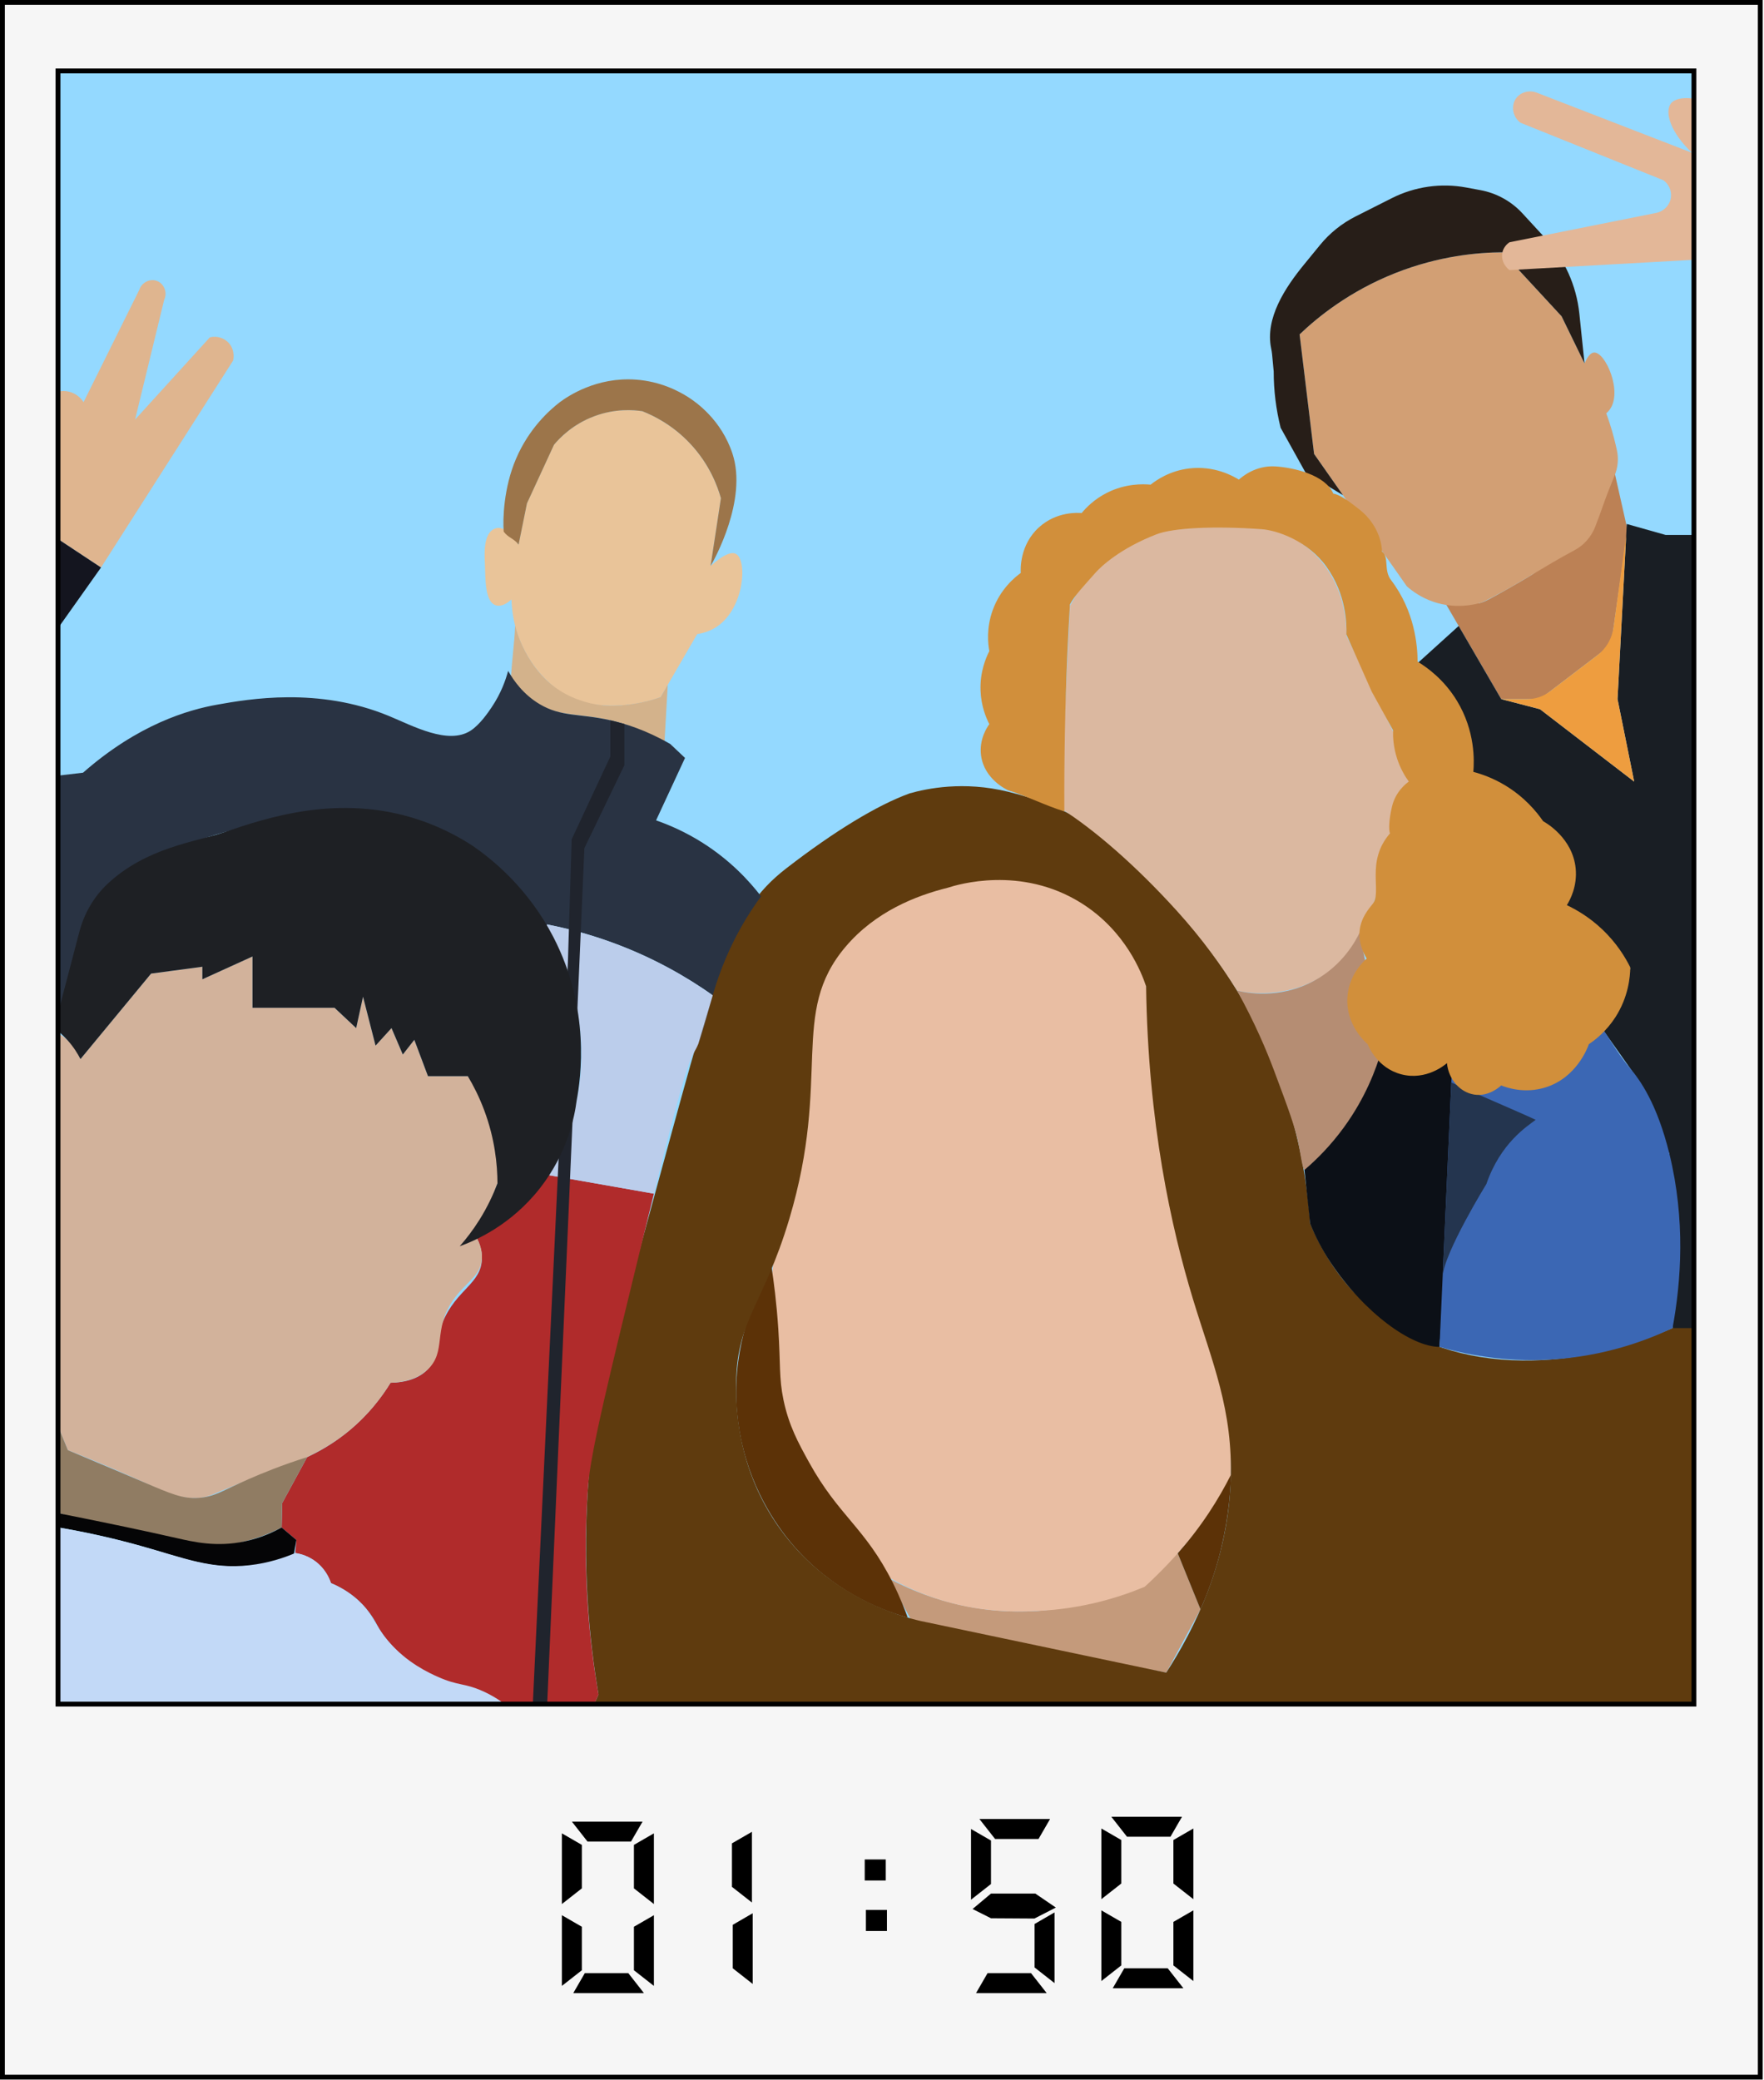<svg width="727" height="857" viewBox="0 0 727 857" fill="none" xmlns="http://www.w3.org/2000/svg">
<g clip-path="url(#clip0_403_8270)">
<path d="M699.82 22.85H14.18V708.49H699.82V22.85Z" fill="#94D9FF"/>
<path d="M366.239 650.29L376.599 669.42L480.659 689.15L494.769 663.06L485.389 639.98C477.579 645.2 455.069 661.94 427.549 663.73C396.949 665.73 374.379 654.74 366.239 650.29Z" fill="#C49A7B"/>
<path d="M445.809 369.06C437.719 365.68 424.389 360.25 404.089 361.41C383.499 362.58 365.679 372.98 358.029 377.31C352.139 385.09 342.929 391.29 337.229 403.67C328.199 423.3 327.389 445.1 325.979 458.04C322.689 486.31 319.399 514.57 316.109 542.84C319.979 562.59 323.849 582.33 327.729 602.08C330.339 608.23 334.049 615.46 339.349 622.99C347.989 635.29 357.579 643.7 364.909 649.13C369.629 651.92 376.419 655.46 385.019 658.36C403.669 664.67 419.239 664.11 427.559 663.73C446.209 662.89 461.369 658.12 471.779 653.77C478.029 648.05 484.919 640.98 491.809 632.41C498.109 624.57 503.169 617.01 507.209 610.21C507.669 596.87 507.089 580.22 503.729 561.42C500.789 545 496.449 530.95 492.109 519.6C489.169 503.43 486.269 487.16 483.399 470.81C479.609 449.19 475.929 427.7 472.359 406.34C471.049 401.01 467.649 390.56 458.419 381.37C453.919 376.89 449.479 370.94 445.819 369.05L445.809 369.06Z" fill="#E9BEA3"/>
<path d="M317.98 522.03C318.87 527.82 320.05 536.7 320.77 547.66C321.72 562.23 320.99 567.6 322.89 576.75C325.1 587.42 329.11 594.66 333.37 602.38C345.74 624.78 356.48 629.26 367.9 652C371 658.19 373 663.42 374.09 666.47C365.37 664.04 346.49 657.49 329.88 639.98C325.27 635.12 313.71 621.9 307.49 601.16C305.62 594.93 303.45 585.4 303.41 573.79C303.33 549.88 312.33 531.51 317.98 522.03Z" fill="#5C3207"/>
<path d="M566.39 540.24C558.81 534.12 547.89 523.08 539.96 504.14C538.46 482.73 532.28 438.45 501.28 395.2C484.58 371.9 466.27 352.82 452 342.82C446.88 337.87 434.42 330.9 415.55 326.23C397.04 321.65 381.79 324.94 374.93 326.87C361.71 331.62 343.79 342.5 324.01 357.81C300.07 376.34 295.13 400.04 267.28 501.56C247.19 574.81 244.49 586.55 242.79 606.64C239.56 644.69 242.99 676.49 246.66 698.17C244.72 702.47 242.79 706.77 240.85 711.07L699.82 708.49V542.18C651.61 567.05 599.41 566.93 566.39 540.24ZM507.19 610.21C505.91 644.04 492.23 671.24 480.65 689.15C446.92 682.06 413.18 674.97 379.45 667.88C371.11 665.94 341.72 658.05 321.43 629.84C304 605.6 303.45 580.48 303.38 571.83C303.16 543.71 314.47 538.47 325.3 502.21C342.8 443.63 325.19 417.48 348.51 390.05C360.8 375.58 377.45 369.03 390.64 365.75C394.46 364.51 420.73 356.46 445.63 372.08C463.92 383.55 470.52 400.93 472.34 406.35C473.15 462.89 482.72 505.81 491.61 535.08C499.55 561.24 508.3 580.91 507.19 610.21Z" fill="#5F3B0E"/>
<path d="M595.06 247.43L618.7 288.05H634.62L663.98 265.66L670.74 218.27L664.98 192.72L653.04 221.16C641.63 227.15 635.73 234.14 630.96 237.05C627.67 239.06 625.3 240.41 620.55 243.11C613.33 247.22 611.97 247.8 610.74 248.24C607.72 249.32 601.66 248.22 595.06 247.43Z" fill="#BC8155"/>
<path d="M535.6 137.77C542.98 130.72 556.02 120.04 575.02 112.52C593.13 105.35 609.17 104.01 619.2 103.94C627.33 112.73 635.46 121.52 643.58 130.31L653.03 149.72C654.58 146.18 655.95 145.28 657.01 145.24C661.66 145.09 668.84 161.38 663.41 168.77C662.87 169.5 662.31 170.01 661.98 170.28C662.48 171.65 662.97 173.05 663.43 174.5C664.66 178.3 665.62 181.98 666.38 185.51C667.14 189.04 666.78 192.59 665.45 195.87C663.9 199.7 662.34 203.52 660.97 207.41C659.84 210.61 658.71 213.81 657.43 217.06C655.81 221.17 652.83 224.61 648.93 226.68C636.18 233.45 623.51 242.12 610.73 248.23C607.62 249.15 599.83 250.99 590.88 247.99C585.71 246.26 582.03 243.53 579.81 241.58C567.06 223.39 554.31 205.21 541.56 187.02L535.59 137.76L535.6 137.77Z" fill="#D29F74"/>
<path d="M538 194.62L553.49 204.03L541.57 187.03L535.6 137.77C542.98 130.72 556.02 120.04 575.02 112.52C593.13 105.35 609.17 104.01 619.2 103.94C627.33 112.73 635.46 121.52 643.58 130.31L653.03 149.72L650.9 129.22C649.69 117.62 644.77 106.71 636.87 98.14L627.44 87.9C622.86 82.93 616.78 79.57 610.13 78.34L604.25 77.25C593.84 75.33 583.09 76.87 573.64 81.63L558.66 89.19C553.02 92.04 548.03 96.04 544.03 100.93L537.46 108.96C529.61 118.55 521.35 131.09 523.87 143.48C524.03 144.28 524.19 145.09 524.26 145.9L524.93 153.05C524.93 160.87 525.89 168.66 527.79 176.25L538 194.62Z" fill="#271E18"/>
<path d="M697.36 40.56C690.95 39.84 688.99 42.16 688.65 42.61C685.86 46.21 688.63 54.83 697.36 62.96L633.4 38.2C630.19 36.95 626.62 37.99 624.8 40.55C622.66 43.56 623.34 48.1 626.63 50.57L685.57 74.28C687.82 75.94 689.01 78.67 688.64 81.37C688.22 84.47 685.8 87.03 682.62 87.71C662.44 91.75 642.26 95.79 622.08 99.83C621.54 100.2 619.75 101.53 619.19 103.94C618.58 106.58 619.72 109.45 622.08 111.28C647.17 109.88 672.26 108.48 697.35 107.08V40.56H697.36Z" fill="#E3B798"/>
<path d="M699.82 220.4H686.43L670.45 215.89L666.63 288.05L673.5 322.04L634.69 292.21L618.7 288.05L601.16 257.91L584.26 273.2L607.23 318.61L636.01 338.94L645.77 373.52L671.91 399.13L660.56 424.21L674.55 444.01L688.02 475.43L689.31 547.19H699.82V220.4Z" fill="#191E24"/>
<path d="M629.45 288.05H618.7L634.69 292.21L673.5 322.04L666.64 288.04L670.21 220.59L664.97 258.58C664.35 263.1 661.96 267.2 658.33 269.97L638.75 284.9C636.08 286.93 632.82 288.04 629.47 288.04L629.45 288.05Z" fill="#EE9D3F"/>
<path d="M487.839 215.14C462.529 219.84 448.199 238.37 444.429 243.61C443.279 245.62 442.129 247.63 440.979 249.65C439.629 278.1 438.379 304.53 437.029 332.99C451.019 341.79 468.289 356.8 485.199 375.49C495.559 386.94 503.609 398.17 509.839 408.16C512.789 408.8 530.539 412.38 547.009 400.86C561.129 390.99 564.939 376.57 565.789 372.97C568.169 365.89 570.559 358.81 572.939 351.73C573.209 348.21 573.489 344.69 573.759 341.18C576.019 339.05 578.449 336.07 580.049 332.08C585.889 317.5 575.189 302.86 574.149 301.48C567.739 288.32 561.319 275.17 554.909 262.01C554.929 255.98 554.049 244.61 546.739 234.16C528.599 208.2 489.649 214.83 487.839 215.16V215.14Z" fill="#DBB8A0"/>
<path d="M509.829 408.15C517.199 421.47 521.959 432.77 525.009 440.91C530.969 456.83 533.949 464.78 535.369 472.27C536.609 478.75 536.709 482.15 538.569 482.76C541.929 483.85 555.939 465.93 570.519 436.35L560.339 384.25C558.609 387.86 553.289 397.74 541.539 404.12C527.149 411.93 513.239 408.98 509.829 408.15Z" fill="#B58D73"/>
<path d="M537.619 482.02C542.599 477.77 548.429 471.98 553.969 464.34C562.679 452.33 567.119 440.66 569.469 432.45C579.249 431.9 589.029 431.35 598.809 430.81L597.299 499.3L593.269 554.93C581.769 554.93 562.499 541.21 548.399 520.19C544.669 514.63 541.959 509.16 539.949 504.15C539.169 496.78 538.389 489.4 537.609 482.03L537.619 482.02Z" fill="#0C1017"/>
<path d="M652.539 415.3C658.559 418.31 663.829 430.67 671.919 440.28C675.789 444.88 682.91 454.56 688.02 475.43C694.65 502.5 692.88 527.94 689.31 547.18C678.96 552.13 661.43 558.89 638.74 560.17C619.4 561.26 603.57 557.94 593.27 554.92C595.12 513.55 596.96 472.17 598.81 430.8L652.53 415.3H652.539Z" fill="#3B67B4"/>
<path d="M594.569 525.87C595.169 516.1 612.579 487.84 612.579 487.84C618.439 470.84 629.499 463.98 632.899 461.38C626.879 458.51 604.159 448.87 598.139 446L594.579 525.87H594.569Z" fill="#24354F"/>
<path d="M474.209 199.69C471.039 199.39 463.89 199.17 456.23 203.03C451.04 205.65 447.659 209.11 445.779 211.39C444.299 211.26 435.5 210.65 428.219 217.24C420.099 224.59 420.61 234.78 420.69 236.06C418.3 237.8 412.3 242.63 409.14 251.35C406.43 258.81 407.19 265.31 407.73 268.26C406.33 271 403.799 276.88 404.119 284.65C404.369 290.95 406.39 295.74 407.73 298.36C406.85 299.58 403.45 304.56 404.32 311.24C405.61 321.12 415.01 325.4 415.54 325.64C423.25 327.98 430.949 331.97 438.649 334.31C438.539 313.69 438.939 290.78 439.91 268.94C440.209 262.25 440.56 255.62 440.95 249.05C442.75 245.48 447.019 241.06 451.399 236.06C453.749 233.37 461.72 225.92 476.6 220.15C483.45 217.49 500.06 216.62 519.96 218.03C526.26 218.48 539.039 222.8 546.719 233.55C554.839 244.93 555.03 257 554.89 261.4C558.38 269.27 561.859 277.13 565.349 285C568.279 290.29 571.21 295.58 574.13 300.87C574.04 303.61 574.239 307.8 575.799 312.58C577.169 316.77 579.099 319.93 580.619 322.02C579.449 322.86 575.19 326.14 573.71 332.23C572.45 337.42 572.259 341.91 572.859 343.37C562.699 355.06 569.68 367.41 565.76 372.37C564.189 374.36 560.82 378.11 560.32 383.66C559.91 388.32 561.689 392.31 563.249 394.95C561.99 396.06 555.919 401.62 555.309 410.84C554.549 422.22 562.749 429.44 563.669 430.22C564.019 431.13 567.649 440.02 577.469 442.62C587.879 445.37 595.75 438.54 596.33 438.02C597 444.79 601.77 450.07 607.57 450.98C613.56 451.92 618.079 447.78 618.679 447.22C621.059 448.16 628.34 450.68 636.84 448.06C649.76 444.07 654.32 431.66 654.82 430.22C657.7 428.29 662.049 424.81 665.69 419.21C671.19 410.73 671.84 402.32 671.89 398.55C669.88 394.52 666.32 388.56 660.25 382.83C654.92 377.8 649.579 374.75 645.749 372.94C647.02 370.88 650.13 365.2 649.38 357.74C648.109 345.23 637.079 338.95 635.979 338.35C633.259 334.41 628.249 328.3 620.109 323.45C615.299 320.58 610.76 318.97 607.21 318.02C607.59 313.54 608.03 301.22 600.46 288.75C595.1 279.92 588.119 274.96 584.239 272.61C584.199 266.22 583.17 251.93 573.28 238.99C570.13 234.86 572.63 229.57 569.559 227.22C569.609 225.86 568.97 216.82 560.34 209.97C555.83 206.38 551.839 203.61 549.499 203.39C546.249 195.72 533.389 192.66 525.619 192.17C517.469 191.65 511.77 196.53 510.57 197.61C508.22 196.15 500.469 191.76 490.079 193.01C482.019 193.98 476.509 197.85 474.189 199.7L474.209 199.69Z" fill="#D18F3B"/>
<path d="M213.71 224.4C209.88 219.36 207.22 216.43 203.8 217.86C199.21 219.79 199.63 228.1 199.84 232.28C200.12 237.9 199.6 248.69 204.87 249.51C205.94 249.68 207.96 249.58 210.79 246.98C210.92 251.47 211.84 262.67 219.63 273.68C225.72 282.28 233.18 286.75 237.17 288.78C241.31 289.88 247.36 291 254.68 290.7C262.15 290.39 268.18 288.71 272.25 287.23L287.34 261.25C289.26 260.97 292.35 260.27 295.42 258.21C306.79 250.59 308.12 230.81 303.3 228.21C301.89 227.45 299.08 227.69 292.84 233.18L297.09 205.29C295.72 200.45 292.31 190.86 283.67 182.02C276.64 174.82 269.16 171.2 264.69 169.44C261.07 168.9 254.99 168.5 247.96 170.5C237.26 173.54 230.82 180.29 228.31 183.25L217.16 207.42L213.71 224.42V224.4Z" fill="#E9C499"/>
<path d="M207.589 219.06C207.179 213.81 207.589 200.91 212.649 189.08C218.049 176.42 226.519 168.96 230.709 165.71C234.089 163.22 245.809 155.25 262.049 156.41C272.229 157.14 279.729 161.15 283.559 163.58C286.859 165.68 297.279 172.93 301.889 186.95C308.139 205.99 294.309 230.81 292.859 233.16L297.109 205.27C295.779 200.54 292.519 191.35 284.359 182.7C277.059 174.95 269.179 171.18 264.709 169.42C261.189 168.89 253.609 168.24 244.899 171.5C235.979 174.84 230.619 180.5 228.329 183.23L217.179 207.4C216.029 213.07 214.879 218.73 213.729 224.4C211.869 221.83 209.469 221.63 207.609 219.06H207.589Z" fill="#9C754A"/>
<path d="M210.569 280.09C210.789 273.01 212.079 264.84 212.299 257.76C213.569 262.58 215.989 268.92 220.739 275.18C223.729 279.12 228.819 284.6 237.459 287.92C243.329 290.18 248.039 290.88 253.419 290.73C261.489 290.5 267.989 288.72 272.259 287.22L275.199 282.16C274.739 290.28 274.279 298.41 273.819 306.53C268.209 302.69 260.779 298.76 251.549 296.76C242.809 294.87 238.859 295.01 231.399 293.65C225.559 292.59 217.479 288.79 210.569 280.08V280.09Z" fill="#D3B28B"/>
<path d="M242.329 612.64C239.749 648.36 243.179 678.1 246.659 698.17L240.849 711.07H217.319C214.299 707.66 208.899 702.41 200.709 698.32C192.559 694.25 185.139 693.08 180.609 692.71C165.429 683.62 158.789 675.65 155.589 669.8C154.709 668.2 152.479 663.81 147.869 659.51C143.759 655.68 139.469 653.51 136.409 652.26C135.889 650.65 134.589 647.42 131.499 644.54C127.649 640.96 123.339 640.11 121.679 639.87L122.149 634.49L116.069 629.35L116.299 619.29C119.729 612.98 123.159 606.66 126.589 600.35C131.099 598.27 136.469 595.28 142.009 590.97C151.429 583.64 157.389 575.54 160.959 569.72C165.459 569.64 171.759 568.76 176.159 564.34C181.359 559.12 178.429 554.43 182.479 544.7C188.099 531.17 198.469 528.94 198.609 518.51C198.659 514.8 197.389 511.81 196.509 510.1C202.879 506.41 214.929 498.39 224.779 483.94L269.489 491.81C268.279 496.71 266.969 502.05 265.549 507.86C250.839 568.23 243.359 598.4 242.329 612.64Z" fill="#B02B2B"/>
<path d="M287.8 430.11C289.73 423.62 291.66 417.13 293.59 410.64C293.29 411.75 293.04 412.66 292.86 413.38C290.25 423.24 288.83 427.64 287.8 430.11Z" fill="#574D48"/>
<path d="M313.659 369.29C311.619 372.06 308.319 376.79 304.879 383.01C298.609 394.35 295.369 404.36 293.749 410.08C283.479 402.82 269.559 394.6 252.009 388.23C242.399 384.74 233.399 382.43 225.419 380.88C225.369 381.61 225.319 382.34 225.269 383.07C223.789 379.74 216.689 375.86 215.209 372.53C211.899 367.5 208.199 363.96 199.719 357.37C190.629 350.31 185.589 343.66 179.669 341.74C173.379 339.39 164.159 336.74 152.779 336.13C142.659 335.59 134.139 336.85 127.999 338.24C116.899 338.19 98.509 339.49 77.719 347.82C57.069 356.1 49.629 373.22 41.629 380.88C37.419 396.94 26.519 407.52 22.309 423.58H18.329V320.23L34.229 318.36C56.909 298.42 77.569 292.44 89.649 290.3C102.359 288.05 131.179 282.95 160.259 294.98C170.109 299.05 184.649 307.02 193.929 301.06C197.789 298.58 201.289 293.38 202.579 291.47C206.489 285.69 208.409 280.17 209.419 276.41C211.739 280.51 215.729 286.14 222.379 290.1C231.359 295.46 238.679 293.87 251.549 296.76C257.629 298.13 266.259 300.79 276.239 306.54L282.319 312.28C278.339 320.85 274.369 329.43 270.389 338C275.909 339.92 282.549 342.81 289.539 347.23C301.089 354.54 308.849 363.04 313.659 369.29Z" fill="#293343"/>
<path d="M41.63 233.82L96.059 148.58C96.139 148.25 97.029 144.42 94.35 141.39C92.419 139.2 89.37 138.28 86.48 138.99C76.21 150.29 65.939 161.58 55.669 172.88L67.65 123.58C69.159 120.44 67.549 116.75 64.57 115.71C61.749 114.73 58.38 116.35 57.38 119.48C49.73 134.88 42.09 150.29 34.44 165.69C32.429 162.59 28.93 160.83 25.36 161.14C20.75 161.54 18.309 165.21 18.02 165.67C18.119 183.25 18.22 200.83 18.329 218.41C26.099 223.54 33.859 228.68 41.63 233.81V233.82Z" fill="#DFB58F"/>
<path d="M18.329 266.68L41.629 233.82L18.329 218.41V266.68Z" fill="#14151F"/>
<path d="M293.749 410.08C293.749 410.08 293.729 410.13 293.729 410.16C293.679 410.32 293.629 410.48 293.589 410.64C291.659 417.13 289.729 423.62 287.799 430.11C284.809 437.36 285.289 428.03 269.519 491.69C269.509 491.73 269.499 491.77 269.489 491.81L224.779 483.94C225.999 482.16 227.179 480.28 228.309 478.3C230.579 474.32 237.639 461.22 239.299 442.52C241.069 422.39 235.619 406.63 232.279 398.8C229.939 393.55 227.609 388.31 225.269 383.07C225.319 382.34 225.369 381.61 225.419 380.88C233.399 382.43 242.399 384.74 252.009 388.23C269.559 394.6 283.479 402.82 293.749 410.08Z" fill="#BBCDEB"/>
<path d="M251.549 296.77V311.68L235.599 345.82L234.049 396.5L219.289 708.49H225.239L240.849 349.44L257.319 315.3V298.29L251.549 296.77Z" fill="#20242D"/>
<path d="M18.33 423.58C20.14 424 22.81 424.86 25.56 426.76C30.28 430.03 32.36 434.39 33.15 436.35C42.85 424.61 52.56 412.87 62.26 401.13L83.39 398.31V403.48L104.05 394.09V415.22H137.86L146.78 423.59L149.6 410.65L154.77 430.81L161.34 423.59L166 434.47L170.74 428.42L176.37 443.39H192.78C195.81 447.12 200.02 453.25 202.79 461.74C206.38 472.78 205.75 482.33 205.01 487.53C202.18 495.05 199.34 502.58 196.51 510.1C197.54 511.97 198.81 514.95 198.61 518.51C198.19 525.87 191.92 528.08 186.64 535.8C178.27 548.04 184.2 556.88 176.16 564.34C172.01 568.18 166.45 569.53 160.96 569.72C157.69 575.08 152.31 582.48 143.93 589.43C137.49 594.77 131.71 597.74 126.59 600.35C116.98 605.26 115.83 604.22 98.17 611.38C87.3 615.79 86.19 616.81 81.98 617.13C74.1 617.73 68.37 614.9 60.67 611.36C53.22 607.94 42.25 603.1 27.98 597.5C24.76 589.64 21.55 581.78 18.33 573.92V423.57V423.58Z" fill="#D2B29B"/>
<path d="M18.33 621.83L66.48 634.98C72.1 636.42 81.31 638.04 92.53 636.64C102.99 635.34 111.06 631.94 116.06 629.35L116.29 619.29L126.58 600.35C116.24 603.63 108.12 606.95 102.67 609.34C91.35 614.32 88.45 616.67 81.97 617.13C75.26 617.6 70.77 615.62 58.94 610.57C52.72 607.91 42.19 603.44 27.97 597.5C24.75 589.64 21.54 581.78 18.32 573.92V621.82L18.33 621.83Z" fill="#907C63"/>
<path d="M18.33 628.4C35.16 630.95 48.55 634.28 57.81 636.89C74.72 641.67 84.85 646.07 100.29 645.3C109.11 644.86 116.26 642.9 120.94 641.3C121.34 639.03 121.74 636.76 122.14 634.49L116.06 629.35C112.66 631.25 107.52 633.66 100.96 635.05C89.29 637.53 79.95 635.34 72.57 633.66C59.82 630.77 44.92 627.61 25.21 623.7C22.92 623.07 20.62 622.45 18.33 621.82V628.39V628.4Z" fill="#050506"/>
<path d="M20.47 711.07H217.33C213.68 706.64 207.68 700.62 198.74 696.67C191.33 693.39 188.87 694.61 180.61 690.95C176.89 689.3 167.76 685.15 160.15 676.34C153.7 668.88 153.64 664.15 146.03 658.04C142.36 655.09 138.83 653.31 136.41 652.26C135.83 650.57 133.94 645.78 128.91 642.55C126.11 640.75 123.39 640.12 121.68 639.87C117.34 641.72 110.81 644.01 102.67 644.91C86.97 646.65 76.33 642.02 57.81 636.89C48.4 634.28 35.01 631.01 18.33 628.4L20.46 711.07H20.47Z" fill="#C2D9F7"/>
<path d="M22.311 423.58L32.7 383.94C34.67 376.44 38.59 369.55 44.24 364.24C60.331 349.12 80.82 346.83 92.031 343.01C109.781 336.97 139.671 326.79 172.571 337.74C182.421 341.02 189.961 345.34 194.831 348.51C202.991 354.14 217.691 365.97 228.111 386.18C243.391 415.82 239.411 444 237.661 453.41C236.801 460.04 233.961 474.91 222.611 489.45C210.551 504.89 195.711 511.21 189.451 513.48C192.041 510.54 194.871 506.92 197.591 502.58C201.031 497.08 203.391 491.89 205.021 487.53C204.991 479.89 203.971 469.2 199.541 457.39C197.501 451.95 195.121 447.28 192.791 443.39H176.381L170.751 428.42L166.011 434.47L161.351 423.59L154.781 430.81L149.611 410.65L146.791 423.59L137.871 415.22H104.061V394.09L83.401 403.48V398.31L62.27 401.13L33.16 436.35C32.041 434.15 30.34 431.37 27.8 428.55C25.89 426.43 23.98 424.8 22.331 423.59L22.311 423.58Z" fill="#1E2024"/>
<path d="M485.39 639.98C489.47 635.38 493.85 629.87 498.14 623.41C501.85 617.82 504.87 612.47 507.33 607.58C507.05 617.17 505.78 629.11 502.14 642.36C499.99 650.2 497.39 657.11 494.76 663.05C491.63 655.36 488.51 647.66 485.38 639.97L485.39 639.98Z" fill="#5C3207"/>
<path d="M1 1V855.82H725.47V1H1ZM698.12 702.11H23.9V29.23H698.12V702.11Z" fill="#F6F6F6" stroke="black" stroke-width="2" stroke-miterlimit="10"/>
<path d="M260.05 758.76H242.14L235.69 750.53H264.82L260.05 758.76Z" fill="black"/>
<path d="M428.011 757.68H410.101L403.641 749.45H432.771L428.011 757.68Z" fill="black"/>
<path d="M241.021 812.96H258.941L265.391 821.19H236.261L241.021 812.96Z" fill="black"/>
<path d="M408.42 780.17H426.68L435.15 785.94L426.32 790.46L408.42 790.35L400.83 786.54L408.42 780.17Z" fill="black"/>
<path d="M407.01 812.96H424.92L431.38 821.19H402.25L407.01 812.96Z" fill="black"/>
<path d="M301.99 793.05V810.96L310.21 817.41V788.28L301.99 793.05Z" fill="black"/>
<path d="M261.261 793.85V811.77L269.491 818.22V789.09L261.261 793.85Z" fill="black"/>
<path d="M426.38 792.71V810.62L434.61 817.07V787.94L426.38 792.71Z" fill="black"/>
<path d="M239.8 793.85V811.77L231.57 818.22V789.09L239.8 793.85Z" fill="black"/>
<path d="M239.8 760.12V778.03L231.57 784.49V755.36L239.8 760.12Z" fill="black"/>
<path d="M301.66 759.49V777.41L309.89 783.86V754.73L301.66 759.49Z" fill="black"/>
<path d="M261.261 760.12V778.03L269.491 784.49V755.36L261.261 760.12Z" fill="black"/>
<path d="M482.381 756.76H464.471L458.011 748.53H487.141L482.381 756.76Z" fill="black"/>
<path d="M463.35 810.96H481.26L487.72 819.19H458.59L463.35 810.96Z" fill="black"/>
<path d="M483.59 791.85V809.77L491.82 816.22V787.09L483.59 791.85Z" fill="black"/>
<path d="M462.13 791.85V809.77L453.9 816.22V787.09L462.13 791.85Z" fill="black"/>
<path d="M462.13 758.12V776.03L453.9 782.49V753.36L462.13 758.12Z" fill="black"/>
<path d="M483.59 758.12V776.03L491.82 782.49V753.36L483.59 758.12Z" fill="black"/>
<path d="M408.42 758.33V776.24L400.19 782.7V753.57L408.42 758.33Z" fill="black"/>
<path d="M365.05 766.12H356.38V774.79H365.05V766.12Z" fill="black"/>
<path d="M365.54 786.92H356.87V795.59H365.54V786.92Z" fill="black"/>
</g>
<defs>
<clipPath id="clip0_403_8270">
<rect width="726.47" height="856.82" fill="white"/>
</clipPath>
</defs>
</svg>
